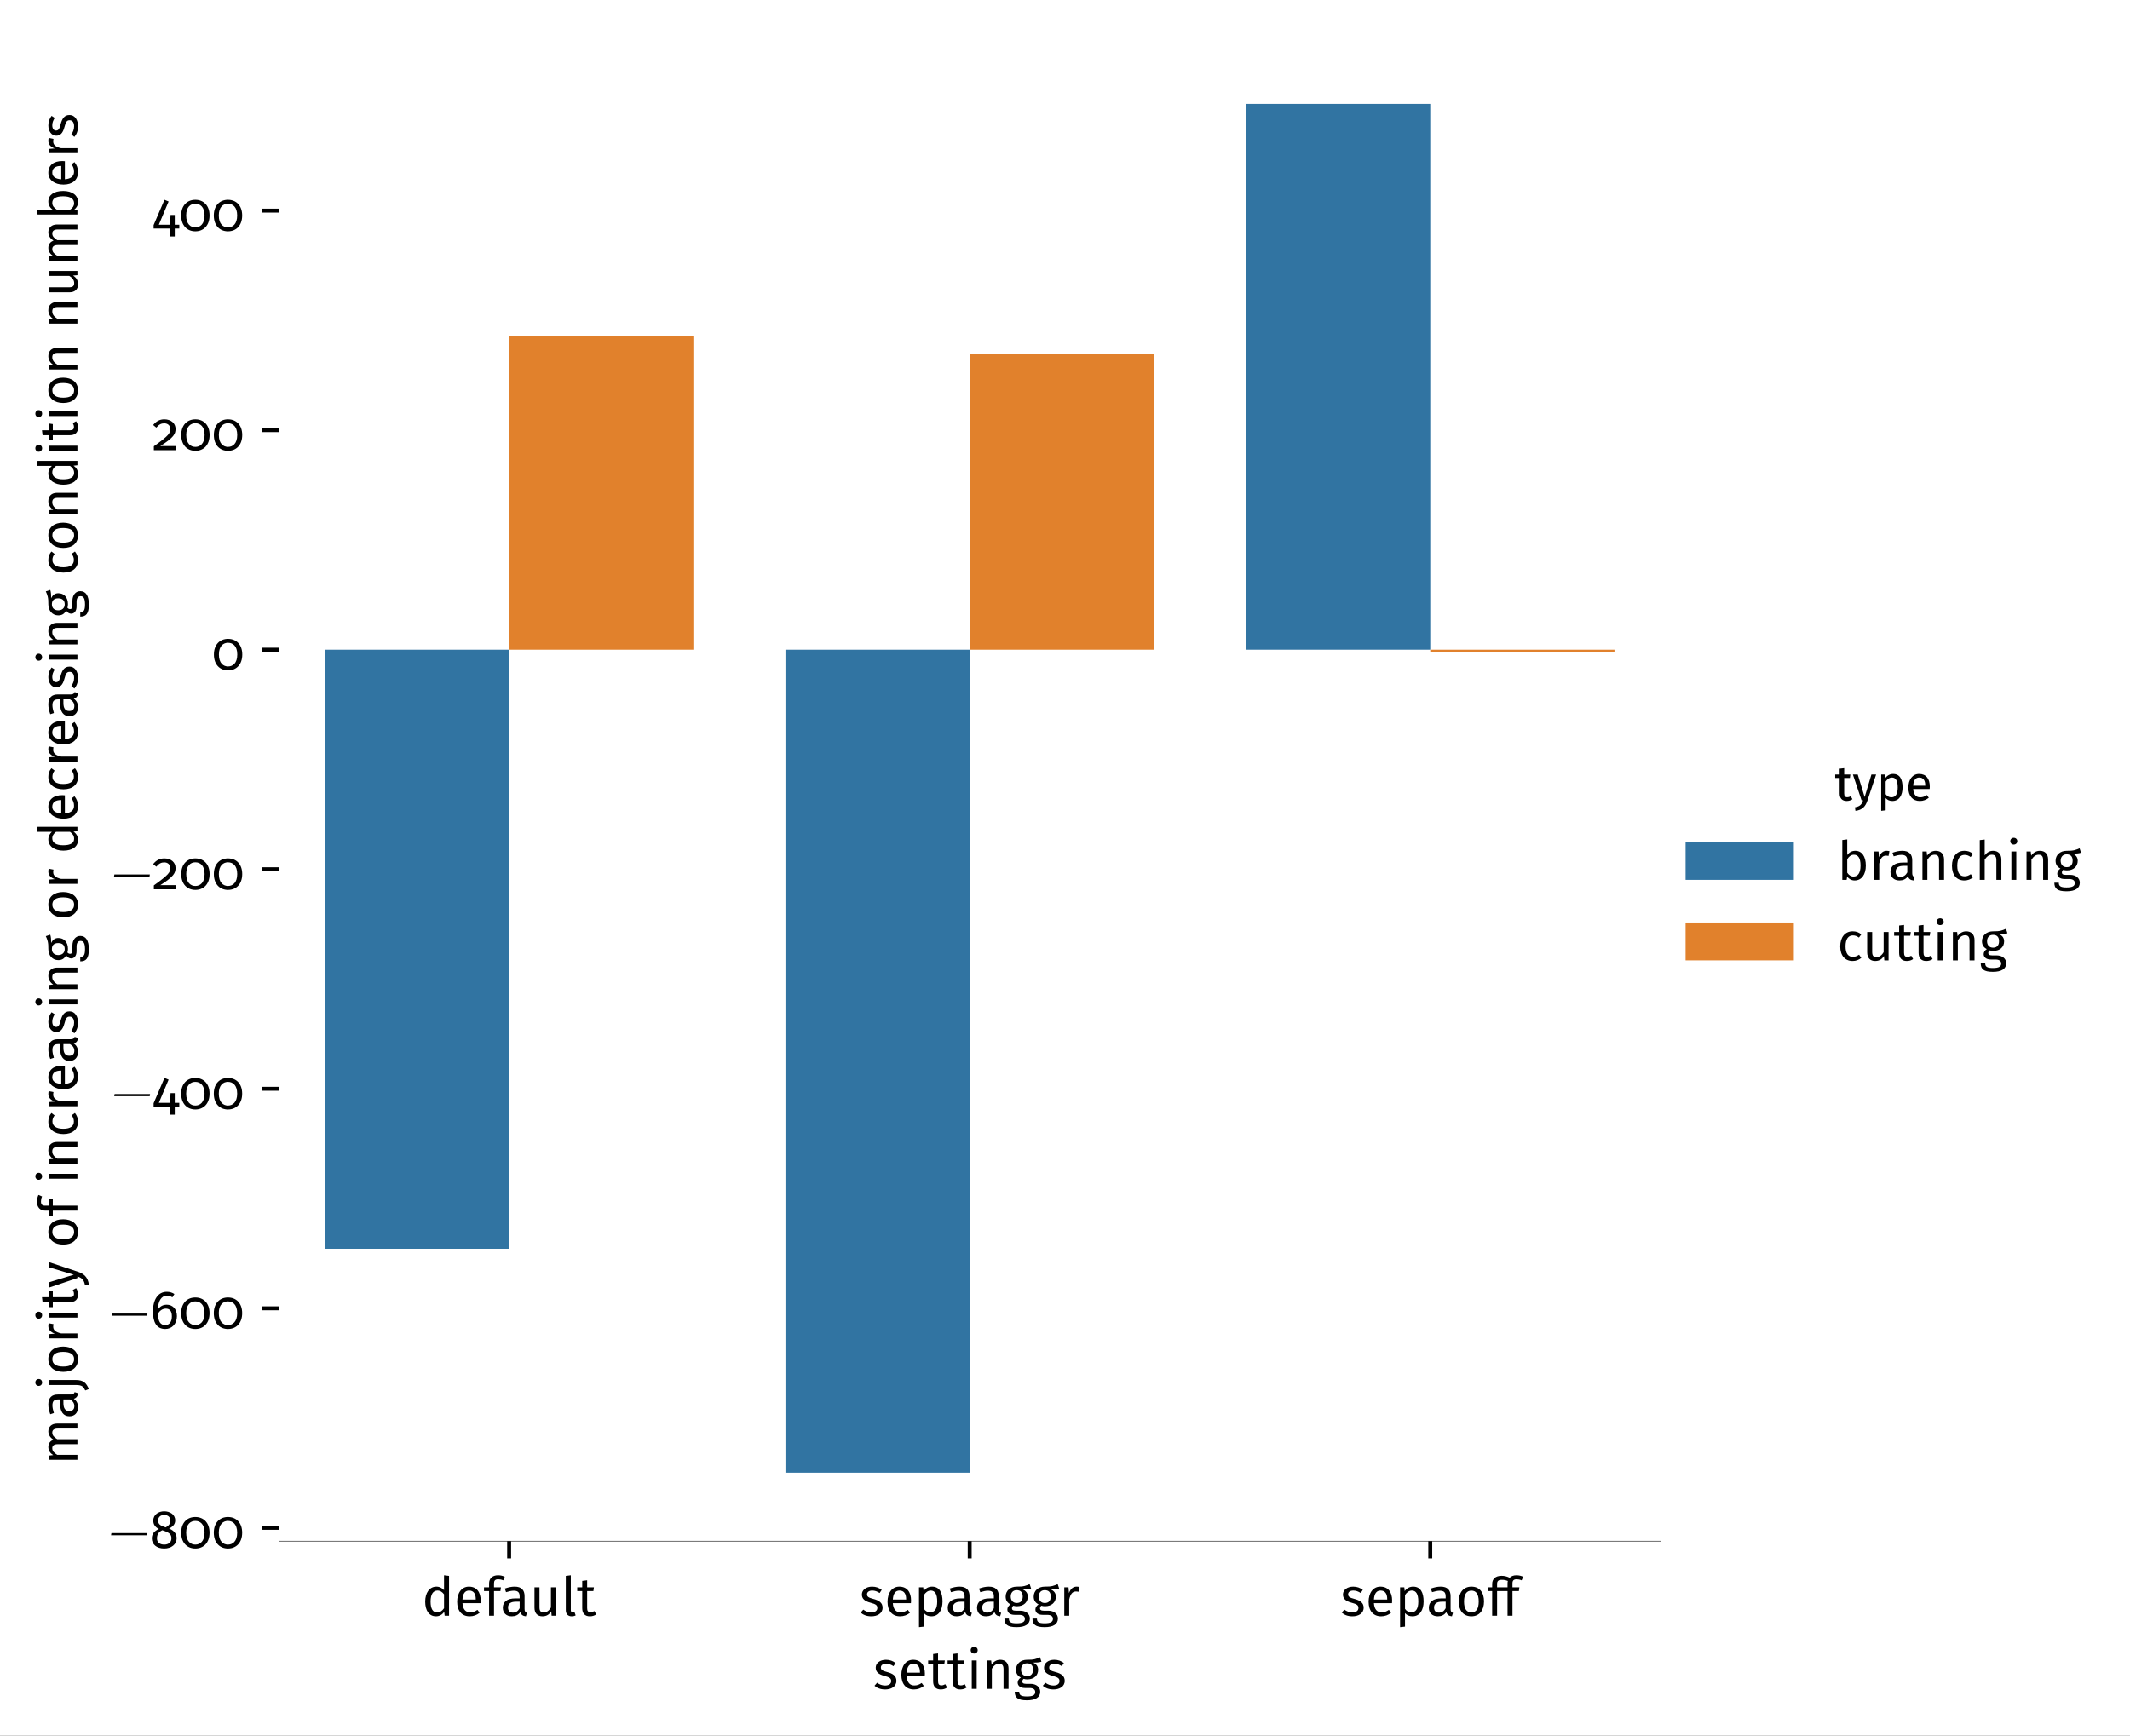 <?xml version="1.0" encoding="UTF-8"?>
<svg xmlns="http://www.w3.org/2000/svg" xmlns:xlink="http://www.w3.org/1999/xlink" width="432.84pt" height="352.8pt" viewBox="0 0 432.84 352.8" version="1.1">
<rect x="0" y="0" width="432.84" height="352.8" fill="#333333" stroke="none"/>
<defs>
<g>
<symbol overflow="visible" id="glyph0-0">
<path style="stroke:none;" d="M 5.953 -11.5 L 1.344 -11.5 L 1.344 3.828 L 5.953 3.828 Z M 5.359 -10.938 L 5.359 3.266 L 1.953 3.266 L 1.953 -10.938 Z M 3.547 -4.938 C 3.125 -4.938 2.531 -4.812 2.531 -4.516 C 2.531 -4.375 2.625 -4.266 2.797 -4.266 C 2.844 -4.266 2.875 -4.266 2.938 -4.297 C 3.125 -4.375 3.281 -4.422 3.5 -4.422 C 4.047 -4.422 4.172 -4.078 4.172 -3.656 C 4.172 -3.078 3.969 -2.859 3.172 -2.812 L 3.172 -1.891 C 3.172 -1.734 3.312 -1.625 3.453 -1.625 C 3.578 -1.625 3.719 -1.734 3.719 -1.891 L 3.719 -2.391 C 4.453 -2.5 4.766 -2.906 4.766 -3.688 C 4.766 -4.344 4.484 -4.938 3.547 -4.938 Z M 3.453 -1.312 C 3.234 -1.312 3.062 -1.156 3.062 -0.938 C 3.062 -0.703 3.234 -0.531 3.453 -0.531 C 3.672 -0.531 3.828 -0.703 3.828 -0.938 C 3.828 -1.156 3.672 -1.312 3.453 -1.312 Z M 3.453 -1.312 "/>
</symbol>
<symbol overflow="visible" id="glyph0-1">
<path style="stroke:none;" d="M 4.5 -8.219 L 4.5 -5.188 C 4.125 -5.594 3.625 -5.906 2.953 -5.906 C 1.531 -5.906 0.672 -4.625 0.672 -2.859 C 0.672 -1.062 1.453 0.125 2.859 0.125 C 3.578 0.125 4.156 -0.219 4.531 -0.797 L 4.625 0 L 5.516 0 L 5.516 -8.094 Z M 3.078 -0.672 C 2.25 -0.672 1.766 -1.359 1.766 -2.875 C 1.766 -4.375 2.297 -5.109 3.172 -5.109 C 3.734 -5.109 4.141 -4.812 4.5 -4.344 L 4.5 -1.516 C 4.125 -0.984 3.719 -0.672 3.078 -0.672 Z M 3.078 -0.672 "/>
</symbol>
<symbol overflow="visible" id="glyph0-2">
<path style="stroke:none;" d="M 5.406 -3.062 C 5.406 -4.812 4.578 -5.906 3.016 -5.906 C 1.531 -5.906 0.625 -4.625 0.625 -2.828 C 0.625 -1 1.562 0.125 3.172 0.125 C 3.969 0.125 4.625 -0.141 5.188 -0.594 L 4.75 -1.188 C 4.25 -0.844 3.828 -0.688 3.25 -0.688 C 2.422 -0.688 1.797 -1.203 1.703 -2.547 L 5.375 -2.547 C 5.391 -2.672 5.406 -2.859 5.406 -3.062 Z M 4.406 -3.281 L 1.703 -3.281 C 1.781 -4.562 2.281 -5.109 3.047 -5.109 C 3.953 -5.109 4.406 -4.484 4.406 -3.359 Z M 4.406 -3.281 "/>
</symbol>
<symbol overflow="visible" id="glyph0-3">
<path style="stroke:none;" d="M 3 -7.406 C 3.297 -7.406 3.641 -7.344 4.016 -7.188 L 4.328 -7.922 C 3.859 -8.109 3.5 -8.219 2.953 -8.219 C 1.781 -8.219 1.141 -7.531 1.141 -6.562 L 1.141 -5.766 L 0.109 -5.766 L 0.109 -5 L 1.141 -5 L 1.141 0 L 2.141 0 L 2.141 -5 L 3.438 -5 L 3.547 -5.766 L 2.141 -5.766 L 2.141 -6.578 C 2.141 -7.125 2.359 -7.406 3 -7.406 Z M 3 -7.406 "/>
</symbol>
<symbol overflow="visible" id="glyph0-4">
<path style="stroke:none;" d="M 4.922 -1.344 L 4.922 -3.984 C 4.922 -5.188 4.297 -5.906 2.906 -5.906 C 2.25 -5.906 1.625 -5.766 0.906 -5.516 L 1.156 -4.781 C 1.75 -4.969 2.297 -5.078 2.719 -5.078 C 3.516 -5.078 3.922 -4.781 3.922 -3.938 L 3.922 -3.516 L 3.031 -3.516 C 1.422 -3.516 0.5 -2.844 0.5 -1.609 C 0.5 -0.578 1.188 0.125 2.328 0.125 C 3.031 0.125 3.641 -0.125 4.047 -0.734 C 4.234 -0.172 4.594 0.062 5.188 0.125 L 5.406 -0.562 C 5.109 -0.672 4.922 -0.844 4.922 -1.344 Z M 2.562 -0.625 C 1.906 -0.625 1.562 -0.984 1.562 -1.672 C 1.562 -2.453 2.109 -2.844 3.172 -2.844 L 3.922 -2.844 L 3.922 -1.516 C 3.594 -0.922 3.156 -0.625 2.562 -0.625 Z M 2.562 -0.625 "/>
</symbol>
<symbol overflow="visible" id="glyph0-5">
<path style="stroke:none;" d="M 5.328 -5.766 L 4.328 -5.766 L 4.328 -1.656 C 3.969 -1.078 3.5 -0.656 2.875 -0.656 C 2.25 -0.656 2 -0.953 2 -1.734 L 2 -5.766 L 0.984 -5.766 L 0.984 -1.625 C 0.984 -0.5 1.594 0.125 2.594 0.125 C 3.422 0.125 3.953 -0.203 4.391 -0.891 L 4.469 0 L 5.328 0 Z M 5.328 -5.766 "/>
</symbol>
<symbol overflow="visible" id="glyph0-6">
<path style="stroke:none;" d="M 2.188 0.125 C 2.484 0.125 2.766 0.062 2.984 -0.062 L 2.734 -0.766 C 2.625 -0.719 2.5 -0.703 2.359 -0.703 C 2.094 -0.703 2 -0.859 2 -1.156 L 2 -8.219 L 0.984 -8.094 L 0.984 -1.141 C 0.984 -0.312 1.453 0.125 2.188 0.125 Z M 2.188 0.125 "/>
</symbol>
<symbol overflow="visible" id="glyph0-7">
<path style="stroke:none;" d="M 3.578 -0.938 C 3.281 -0.781 3.062 -0.703 2.797 -0.703 C 2.297 -0.703 2.109 -0.969 2.109 -1.562 L 2.109 -5 L 3.375 -5 L 3.484 -5.766 L 2.109 -5.766 L 2.109 -7.203 L 1.109 -7.078 L 1.109 -5.766 L 0.094 -5.766 L 0.094 -5 L 1.109 -5 L 1.109 -1.516 C 1.109 -0.438 1.688 0.125 2.656 0.125 C 3.156 0.125 3.578 0 3.953 -0.266 Z M 3.578 -0.938 "/>
</symbol>
<symbol overflow="visible" id="glyph0-8">
<path style="stroke:none;" d="M 2.609 -5.906 C 1.406 -5.906 0.531 -5.234 0.531 -4.312 C 0.531 -3.5 1.016 -2.969 2.266 -2.641 C 3.391 -2.344 3.672 -2.125 3.672 -1.562 C 3.672 -1 3.188 -0.672 2.438 -0.672 C 1.812 -0.672 1.266 -0.891 0.812 -1.234 L 0.281 -0.625 C 0.781 -0.188 1.484 0.125 2.453 0.125 C 3.625 0.125 4.734 -0.422 4.734 -1.625 C 4.734 -2.625 4.031 -3.109 2.812 -3.422 C 1.891 -3.656 1.578 -3.875 1.578 -4.344 C 1.578 -4.812 1.984 -5.109 2.641 -5.109 C 3.172 -5.109 3.625 -4.938 4.141 -4.609 L 4.562 -5.25 C 4.016 -5.656 3.422 -5.906 2.609 -5.906 Z M 2.609 -5.906 "/>
</symbol>
<symbol overflow="visible" id="glyph0-9">
<path style="stroke:none;" d="M 3.688 -5.906 C 3.031 -5.906 2.406 -5.594 1.984 -5 L 1.906 -5.766 L 1.047 -5.766 L 1.047 2.328 L 2.047 2.219 L 2.047 -0.531 C 2.422 -0.078 2.938 0.125 3.562 0.125 C 5.047 0.125 5.828 -1.141 5.828 -2.891 C 5.828 -4.703 5.219 -5.906 3.688 -5.906 Z M 3.312 -0.688 C 2.797 -0.688 2.344 -0.938 2.047 -1.391 L 2.047 -4.203 C 2.359 -4.672 2.828 -5.109 3.438 -5.109 C 4.297 -5.109 4.75 -4.391 4.75 -2.891 C 4.75 -1.375 4.234 -0.688 3.312 -0.688 Z M 3.312 -0.688 "/>
</symbol>
<symbol overflow="visible" id="glyph0-10">
<path style="stroke:none;" d="M 5.406 -6.422 C 4.719 -6.109 4.188 -5.875 2.766 -5.906 C 1.484 -5.906 0.531 -5.078 0.531 -3.891 C 0.531 -3.141 0.844 -2.641 1.516 -2.297 C 1.094 -2.016 0.875 -1.641 0.875 -1.266 C 0.875 -0.688 1.344 -0.172 2.359 -0.172 L 3.281 -0.172 C 4 -0.172 4.438 0.094 4.438 0.641 C 4.438 1.234 4 1.547 2.75 1.547 C 1.484 1.547 1.188 1.234 1.188 0.578 L 0.281 0.578 C 0.281 1.75 0.859 2.328 2.75 2.328 C 4.531 2.328 5.453 1.703 5.453 0.578 C 5.453 -0.344 4.672 -1.016 3.484 -1.016 L 2.562 -1.016 C 1.969 -1.016 1.812 -1.234 1.812 -1.484 C 1.812 -1.703 1.922 -1.906 2.094 -2.031 C 2.328 -1.953 2.562 -1.922 2.828 -1.922 C 4.203 -1.922 5.031 -2.734 5.031 -3.875 C 5.031 -4.547 4.688 -5.031 4.016 -5.328 C 4.672 -5.328 5.219 -5.359 5.703 -5.516 Z M 2.766 -5.188 C 3.578 -5.188 4 -4.75 4 -3.906 C 4 -3.062 3.578 -2.578 2.781 -2.578 C 2 -2.578 1.562 -3.125 1.562 -3.891 C 1.562 -4.641 1.984 -5.188 2.766 -5.188 Z M 2.766 -5.188 "/>
</symbol>
<symbol overflow="visible" id="glyph0-11">
<path style="stroke:none;" d="M 3.547 -5.906 C 2.844 -5.906 2.312 -5.469 2 -4.594 L 1.906 -5.766 L 1.047 -5.766 L 1.047 0 L 2.047 0 L 2.047 -3.297 C 2.297 -4.406 2.703 -4.922 3.422 -4.922 C 3.641 -4.922 3.75 -4.891 3.938 -4.859 L 4.125 -5.844 C 3.938 -5.875 3.734 -5.906 3.547 -5.906 Z M 3.547 -5.906 "/>
</symbol>
<symbol overflow="visible" id="glyph0-12">
<path style="stroke:none;" d="M 3.203 -5.906 C 1.562 -5.906 0.625 -4.672 0.625 -2.875 C 0.625 -1.047 1.562 0.125 3.203 0.125 C 4.828 0.125 5.766 -1.109 5.766 -2.891 C 5.766 -4.719 4.859 -5.906 3.203 -5.906 Z M 3.203 -5.094 C 4.156 -5.094 4.688 -4.391 4.688 -2.891 C 4.688 -1.375 4.156 -0.672 3.203 -0.672 C 2.234 -0.672 1.703 -1.375 1.703 -2.875 C 1.703 -4.391 2.25 -5.094 3.203 -5.094 Z M 3.203 -5.094 "/>
</symbol>
<symbol overflow="visible" id="glyph0-13">
<path style="stroke:none;" d="M 6.016 -7.406 C 6.312 -7.406 6.656 -7.344 7.016 -7.188 L 7.344 -7.922 C 6.875 -8.109 6.5 -8.219 5.953 -8.219 C 5.359 -8.219 4.891 -8.031 4.594 -7.719 C 3.969 -8 3.531 -8.109 2.938 -8.109 C 1.656 -8.109 1.031 -7.422 1.031 -6.453 L 1.031 -5.766 L 0.109 -5.766 L 0.109 -5 L 1.031 -5 L 1.031 0 L 2.031 0 L 2.031 -5 L 4.156 -5 L 4.156 0 L 5.156 0 L 5.156 -5 L 6.453 -5 L 6.562 -5.766 L 5.156 -5.766 L 5.156 -6.578 C 5.156 -7.125 5.375 -7.406 6.016 -7.406 Z M 4.156 -5.766 L 2.031 -5.766 L 2.031 -6.469 C 2.031 -7.016 2.266 -7.297 3 -7.297 C 3.438 -7.297 3.781 -7.234 4.219 -7.062 C 4.172 -6.906 4.156 -6.734 4.156 -6.562 Z M 4.156 -5.766 "/>
</symbol>
<symbol overflow="visible" id="glyph0-14">
<path style="stroke:none;" d="M 1.531 -8.547 C 1.125 -8.547 0.828 -8.25 0.828 -7.859 C 0.828 -7.469 1.125 -7.172 1.531 -7.172 C 1.953 -7.172 2.25 -7.469 2.25 -7.859 C 2.25 -8.25 1.953 -8.547 1.531 -8.547 Z M 2.047 -5.766 L 1.047 -5.766 L 1.047 0 L 2.047 0 Z M 2.047 -5.766 "/>
</symbol>
<symbol overflow="visible" id="glyph0-15">
<path style="stroke:none;" d="M 3.75 -5.906 C 3 -5.906 2.391 -5.516 2 -4.922 L 1.906 -5.766 L 1.047 -5.766 L 1.047 0 L 2.047 0 L 2.047 -4.094 C 2.438 -4.703 2.875 -5.109 3.516 -5.109 C 4.078 -5.109 4.422 -4.859 4.422 -4 L 4.422 0 L 5.438 0 L 5.438 -4.141 C 5.438 -5.234 4.812 -5.906 3.75 -5.906 Z M 3.75 -5.906 "/>
</symbol>
<symbol overflow="visible" id="glyph0-16">
<path style="stroke:none;" d="M 4 -3.938 C 4.828 -4.344 5.25 -4.844 5.25 -5.594 C 5.25 -6.828 4.125 -7.438 3.016 -7.438 C 1.906 -7.438 0.797 -6.797 0.797 -5.547 C 0.797 -4.797 1.156 -4.234 1.938 -3.844 C 1.047 -3.453 0.5 -2.875 0.5 -1.938 C 0.5 -0.734 1.484 0.125 3 0.125 C 4.484 0.125 5.547 -0.734 5.547 -1.953 C 5.547 -2.875 5 -3.531 4 -3.938 Z M 3.016 -6.688 C 3.828 -6.688 4.266 -6.234 4.266 -5.547 C 4.266 -4.922 3.984 -4.547 3.328 -4.172 L 3.141 -4.234 C 2.297 -4.516 1.781 -4.781 1.781 -5.547 C 1.781 -6.281 2.266 -6.688 3.016 -6.688 Z M 3.016 -0.672 C 2.109 -0.672 1.547 -1.141 1.547 -1.938 C 1.547 -2.734 1.891 -3.234 2.625 -3.594 L 2.891 -3.5 C 4.078 -3.094 4.484 -2.734 4.484 -1.953 C 4.484 -1.188 3.938 -0.672 3.016 -0.672 Z M 3.016 -0.672 "/>
</symbol>
<symbol overflow="visible" id="glyph0-17">
<path style="stroke:none;" d="M 3.312 -6.281 C 1.656 -6.281 0.438 -5.125 0.438 -3.094 C 0.438 -1.047 1.656 0.125 3.312 0.125 C 4.984 0.125 6.203 -1.047 6.203 -3.094 C 6.203 -5.125 4.984 -6.281 3.312 -6.281 Z M 3.312 -5.484 C 4.266 -5.484 5.188 -4.859 5.188 -3.094 C 5.188 -1.328 4.266 -0.672 3.312 -0.672 C 2.375 -0.672 1.453 -1.328 1.453 -3.094 C 1.453 -4.859 2.375 -5.484 3.312 -5.484 Z M 3.312 -5.484 "/>
</symbol>
<symbol overflow="visible" id="glyph0-18">
<path style="stroke:none;" d="M 3.422 -4.812 C 2.688 -4.812 2.094 -4.531 1.609 -3.828 C 1.656 -5.516 2.297 -6.641 3.422 -6.641 C 3.844 -6.641 4.203 -6.531 4.562 -6.312 L 4.969 -6.984 C 4.531 -7.266 4.047 -7.438 3.422 -7.438 C 1.641 -7.438 0.609 -5.844 0.609 -3.438 C 0.609 -1.344 1.281 0.125 3.109 0.125 C 4.422 0.125 5.484 -0.891 5.484 -2.484 C 5.484 -4.047 4.5 -4.812 3.422 -4.812 Z M 3.109 -0.672 C 2.094 -0.672 1.672 -1.406 1.625 -3 C 2 -3.609 2.547 -4.016 3.234 -4.016 C 3.938 -4.016 4.453 -3.609 4.453 -2.453 C 4.453 -1.375 3.984 -0.672 3.109 -0.672 Z M 3.109 -0.672 "/>
</symbol>
<symbol overflow="visible" id="glyph0-19">
<path style="stroke:none;" d="M 5.438 -1.219 L 4.516 -1.219 L 4.516 -3.203 L 3.656 -3.203 L 3.578 -1.219 L 1.281 -1.219 L 3.266 -5.938 L 2.422 -6.281 L 0.219 -1.141 L 0.219 -0.438 L 3.562 -0.438 L 3.562 1.172 L 4.516 1.172 L 4.516 -0.438 L 5.438 -0.438 Z M 5.438 -1.219 "/>
</symbol>
<symbol overflow="visible" id="glyph0-20">
<path style="stroke:none;" d="M 2.438 -6.281 C 1.484 -6.281 0.766 -5.875 0.172 -5.125 L 0.812 -4.594 C 1.344 -5.234 1.812 -5.469 2.422 -5.469 C 3.141 -5.469 3.656 -5.016 3.656 -4.312 C 3.656 -3.438 3.312 -2.953 0.312 -0.797 L 0.312 0 L 4.703 0 L 4.828 -0.844 L 1.625 -0.844 C 4.453 -2.641 4.719 -3.359 4.719 -4.344 C 4.719 -5.453 3.828 -6.281 2.438 -6.281 Z M 2.438 -6.281 "/>
</symbol>
<symbol overflow="visible" id="glyph0-21">
<path style="stroke:none;" d="M 3.688 -5.906 C 2.984 -5.906 2.438 -5.594 2.047 -5.047 L 2.047 -8.219 L 1.047 -8.094 L 1.047 0 L 1.922 0 L 2.031 -0.641 C 2.422 -0.156 2.922 0.125 3.562 0.125 C 4.969 0.125 5.828 -1.078 5.828 -2.891 C 5.828 -4.812 4.984 -5.906 3.688 -5.906 Z M 3.312 -0.672 C 2.797 -0.672 2.344 -0.984 2.047 -1.453 L 2.047 -4.203 C 2.344 -4.672 2.766 -5.109 3.391 -5.109 C 4.203 -5.109 4.75 -4.531 4.75 -2.891 C 4.75 -1.312 4.156 -0.672 3.312 -0.672 Z M 3.312 -0.672 "/>
</symbol>
<symbol overflow="visible" id="glyph0-22">
<path style="stroke:none;" d="M 3.141 -5.906 C 1.578 -5.906 0.625 -4.672 0.625 -2.844 C 0.625 -0.969 1.594 0.125 3.141 0.125 C 3.812 0.125 4.391 -0.094 4.906 -0.5 L 4.453 -1.156 C 4.016 -0.875 3.672 -0.719 3.188 -0.719 C 2.281 -0.719 1.703 -1.344 1.703 -2.859 C 1.703 -4.359 2.281 -5.078 3.188 -5.078 C 3.672 -5.078 4.031 -4.922 4.422 -4.641 L 4.906 -5.281 C 4.375 -5.734 3.828 -5.906 3.141 -5.906 Z M 3.141 -5.906 "/>
</symbol>
<symbol overflow="visible" id="glyph0-23">
<path style="stroke:none;" d="M 3.75 -5.906 C 3.031 -5.906 2.469 -5.547 2.047 -4.969 L 2.047 -8.188 L 1.047 -8.078 L 1.047 0 L 2.047 0 L 2.047 -4.109 C 2.438 -4.703 2.875 -5.109 3.5 -5.109 C 4.047 -5.109 4.422 -4.859 4.422 -4 L 4.422 0 L 5.438 0 L 5.438 -4.141 C 5.438 -5.219 4.812 -5.906 3.75 -5.906 Z M 3.75 -5.906 "/>
</symbol>
<symbol overflow="visible" id="glyph1-0">
<path style="stroke:none;" d=""/>
</symbol>
<symbol overflow="visible" id="glyph1-1">
<path style="stroke:none;" d="M 7.719 -2.578 L 7.781 -3.016 L 0.578 -3.016 L 0.5 -2.578 Z M 7.719 -2.578 "/>
</symbol>
<symbol overflow="visible" id="glyph2-0">
<path style="stroke:none;" d="M -11.5 -5.953 L -11.5 -1.344 L 3.828 -1.344 L 3.828 -5.953 Z M -10.938 -5.359 L 3.266 -5.359 L 3.266 -1.953 L -10.938 -1.953 Z M -4.938 -3.547 C -4.938 -3.125 -4.812 -2.531 -4.516 -2.531 C -4.375 -2.531 -4.266 -2.625 -4.266 -2.797 C -4.266 -2.844 -4.266 -2.875 -4.297 -2.938 C -4.375 -3.125 -4.422 -3.281 -4.422 -3.5 C -4.422 -4.047 -4.078 -4.172 -3.656 -4.172 C -3.078 -4.172 -2.859 -3.969 -2.812 -3.172 L -1.891 -3.172 C -1.734 -3.172 -1.625 -3.312 -1.625 -3.453 C -1.625 -3.578 -1.734 -3.719 -1.891 -3.719 L -2.391 -3.719 C -2.5 -4.453 -2.906 -4.766 -3.688 -4.766 C -4.344 -4.766 -4.938 -4.484 -4.938 -3.547 Z M -1.312 -3.453 C -1.312 -3.234 -1.156 -3.062 -0.938 -3.062 C -0.703 -3.062 -0.531 -3.234 -0.531 -3.453 C -0.531 -3.672 -0.703 -3.828 -0.938 -3.828 C -1.156 -3.828 -1.312 -3.672 -1.312 -3.453 Z M -1.312 -3.453 "/>
</symbol>
<symbol overflow="visible" id="glyph2-1">
<path style="stroke:none;" d="M -5.906 -6.828 C -5.906 -6.062 -5.484 -5.531 -4.859 -5.109 C -5.516 -4.891 -5.906 -4.375 -5.906 -3.656 C -5.906 -2.906 -5.516 -2.375 -4.922 -2 L -5.766 -1.906 L -5.766 -1.047 L 0 -1.047 L 0 -2.047 L -4.094 -2.047 C -4.703 -2.438 -5.109 -2.781 -5.109 -3.406 C -5.109 -3.844 -4.859 -4.219 -4 -4.219 L 0 -4.219 L 0 -5.219 L -4.094 -5.219 C -4.703 -5.625 -5.109 -5.953 -5.109 -6.578 C -5.109 -7.016 -4.859 -7.391 -4 -7.391 L 0 -7.391 L 0 -8.406 L -4.141 -8.406 C -5.219 -8.406 -5.906 -7.781 -5.906 -6.828 Z M -5.906 -6.828 "/>
</symbol>
<symbol overflow="visible" id="glyph2-2">
<path style="stroke:none;" d="M -1.344 -4.922 L -3.984 -4.922 C -5.188 -4.922 -5.906 -4.297 -5.906 -2.906 C -5.906 -2.25 -5.766 -1.625 -5.516 -0.906 L -4.781 -1.156 C -4.969 -1.75 -5.078 -2.297 -5.078 -2.719 C -5.078 -3.516 -4.781 -3.922 -3.938 -3.922 L -3.516 -3.922 L -3.516 -3.031 C -3.516 -1.422 -2.844 -0.5 -1.609 -0.5 C -0.578 -0.5 0.125 -1.188 0.125 -2.328 C 0.125 -3.031 -0.125 -3.641 -0.734 -4.047 C -0.172 -4.234 0.062 -4.594 0.125 -5.188 L -0.562 -5.406 C -0.672 -5.109 -0.844 -4.922 -1.344 -4.922 Z M -0.625 -2.562 C -0.625 -1.906 -0.984 -1.562 -1.672 -1.562 C -2.453 -1.562 -2.844 -2.109 -2.844 -3.172 L -2.844 -3.922 L -1.516 -3.922 C -0.922 -3.594 -0.625 -3.156 -0.625 -2.562 Z M -0.625 -2.562 "/>
</symbol>
<symbol overflow="visible" id="glyph2-3">
<path style="stroke:none;" d="M -8.547 -1.516 C -8.547 -1.109 -8.25 -0.828 -7.859 -0.828 C -7.469 -0.828 -7.172 -1.109 -7.172 -1.516 C -7.172 -1.953 -7.469 -2.234 -7.859 -2.234 C -8.25 -2.234 -8.547 -1.953 -8.547 -1.516 Z M -5.766 -2.031 L -5.766 -1.016 L -0.281 -1.016 C 0.953 -1.016 1.234 -0.656 1.594 0.094 L 2.328 -0.203 C 1.781 -1.422 1.281 -2.031 -0.344 -2.031 Z M -5.766 -2.031 "/>
</symbol>
<symbol overflow="visible" id="glyph2-4">
<path style="stroke:none;" d="M -5.906 -3.203 C -5.906 -1.562 -4.672 -0.625 -2.875 -0.625 C -1.047 -0.625 0.125 -1.562 0.125 -3.203 C 0.125 -4.828 -1.109 -5.766 -2.891 -5.766 C -4.719 -5.766 -5.906 -4.859 -5.906 -3.203 Z M -5.094 -3.203 C -5.094 -4.156 -4.391 -4.688 -2.891 -4.688 C -1.375 -4.688 -0.672 -4.156 -0.672 -3.203 C -0.672 -2.234 -1.375 -1.703 -2.875 -1.703 C -4.391 -1.703 -5.094 -2.25 -5.094 -3.203 Z M -5.094 -3.203 "/>
</symbol>
<symbol overflow="visible" id="glyph2-5">
<path style="stroke:none;" d="M -5.906 -3.547 C -5.906 -2.844 -5.469 -2.312 -4.594 -2 L -5.766 -1.906 L -5.766 -1.047 L 0 -1.047 L 0 -2.047 L -3.297 -2.047 C -4.406 -2.297 -4.922 -2.703 -4.922 -3.422 C -4.922 -3.641 -4.891 -3.75 -4.859 -3.938 L -5.844 -4.125 C -5.875 -3.938 -5.906 -3.734 -5.906 -3.547 Z M -5.906 -3.547 "/>
</symbol>
<symbol overflow="visible" id="glyph2-6">
<path style="stroke:none;" d="M -8.547 -1.531 C -8.547 -1.125 -8.25 -0.828 -7.859 -0.828 C -7.469 -0.828 -7.172 -1.125 -7.172 -1.531 C -7.172 -1.953 -7.469 -2.25 -7.859 -2.25 C -8.25 -2.25 -8.547 -1.953 -8.547 -1.531 Z M -5.766 -2.047 L -5.766 -1.047 L 0 -1.047 L 0 -2.047 Z M -5.766 -2.047 "/>
</symbol>
<symbol overflow="visible" id="glyph2-7">
<path style="stroke:none;" d="M -0.938 -3.578 C -0.781 -3.281 -0.703 -3.062 -0.703 -2.797 C -0.703 -2.297 -0.969 -2.109 -1.562 -2.109 L -5 -2.109 L -5 -3.375 L -5.766 -3.484 L -5.766 -2.109 L -7.203 -2.109 L -7.078 -1.109 L -5.766 -1.109 L -5.766 -0.094 L -5 -0.094 L -5 -1.109 L -1.516 -1.109 C -0.438 -1.109 0.125 -1.688 0.125 -2.656 C 0.125 -3.156 0 -3.578 -0.266 -3.953 Z M -0.938 -3.578 "/>
</symbol>
<symbol overflow="visible" id="glyph2-8">
<path style="stroke:none;" d="M -5.766 -5.281 L -5.766 -4.234 L -0.734 -2.734 L -5.766 -1.188 L -5.766 -0.109 L 0 -2.047 L 0 -2.391 C 0.891 -2.062 1.344 -1.734 1.547 -0.562 L 2.328 -0.672 C 2.156 -2.266 1.266 -2.953 0.031 -3.359 Z M -5.766 -5.281 "/>
</symbol>
<symbol overflow="visible" id="glyph2-9">
<path style="stroke:none;" d="M -7.406 -3 C -7.406 -3.297 -7.344 -3.641 -7.188 -4.016 L -7.922 -4.328 C -8.109 -3.859 -8.219 -3.5 -8.219 -2.953 C -8.219 -1.781 -7.531 -1.141 -6.562 -1.141 L -5.766 -1.141 L -5.766 -0.109 L -5 -0.109 L -5 -1.141 L 0 -1.141 L 0 -2.141 L -5 -2.141 L -5 -3.438 L -5.766 -3.547 L -5.766 -2.141 L -6.578 -2.141 C -7.125 -2.141 -7.406 -2.359 -7.406 -3 Z M -7.406 -3 "/>
</symbol>
<symbol overflow="visible" id="glyph2-10">
<path style="stroke:none;" d="M -5.906 -3.75 C -5.906 -3 -5.516 -2.391 -4.922 -2 L -5.766 -1.906 L -5.766 -1.047 L 0 -1.047 L 0 -2.047 L -4.094 -2.047 C -4.703 -2.438 -5.109 -2.875 -5.109 -3.516 C -5.109 -4.078 -4.859 -4.422 -4 -4.422 L 0 -4.422 L 0 -5.438 L -4.141 -5.438 C -5.234 -5.438 -5.906 -4.812 -5.906 -3.75 Z M -5.906 -3.75 "/>
</symbol>
<symbol overflow="visible" id="glyph2-11">
<path style="stroke:none;" d="M -5.906 -3.141 C -5.906 -1.578 -4.672 -0.625 -2.844 -0.625 C -0.969 -0.625 0.125 -1.594 0.125 -3.141 C 0.125 -3.812 -0.094 -4.391 -0.5 -4.906 L -1.156 -4.453 C -0.875 -4.016 -0.719 -3.672 -0.719 -3.188 C -0.719 -2.281 -1.344 -1.703 -2.859 -1.703 C -4.359 -1.703 -5.078 -2.281 -5.078 -3.188 C -5.078 -3.672 -4.922 -4.031 -4.641 -4.422 L -5.281 -4.906 C -5.734 -4.375 -5.906 -3.828 -5.906 -3.141 Z M -5.906 -3.141 "/>
</symbol>
<symbol overflow="visible" id="glyph2-12">
<path style="stroke:none;" d="M -3.062 -5.406 C -4.812 -5.406 -5.906 -4.578 -5.906 -3.016 C -5.906 -1.531 -4.625 -0.625 -2.828 -0.625 C -1 -0.625 0.125 -1.562 0.125 -3.172 C 0.125 -3.969 -0.141 -4.625 -0.594 -5.188 L -1.188 -4.75 C -0.844 -4.25 -0.688 -3.828 -0.688 -3.25 C -0.688 -2.422 -1.203 -1.797 -2.547 -1.703 L -2.547 -5.375 C -2.672 -5.391 -2.859 -5.406 -3.062 -5.406 Z M -3.281 -4.406 L -3.281 -1.703 C -4.562 -1.781 -5.109 -2.281 -5.109 -3.047 C -5.109 -3.953 -4.484 -4.406 -3.359 -4.406 Z M -3.281 -4.406 "/>
</symbol>
<symbol overflow="visible" id="glyph2-13">
<path style="stroke:none;" d="M -5.906 -2.609 C -5.906 -1.406 -5.234 -0.531 -4.312 -0.531 C -3.5 -0.531 -2.969 -1.016 -2.641 -2.266 C -2.344 -3.391 -2.125 -3.672 -1.562 -3.672 C -1 -3.672 -0.672 -3.188 -0.672 -2.438 C -0.672 -1.812 -0.891 -1.266 -1.234 -0.812 L -0.625 -0.281 C -0.188 -0.781 0.125 -1.484 0.125 -2.453 C 0.125 -3.625 -0.422 -4.734 -1.625 -4.734 C -2.625 -4.734 -3.109 -4.031 -3.422 -2.812 C -3.656 -1.891 -3.875 -1.578 -4.344 -1.578 C -4.812 -1.578 -5.109 -1.984 -5.109 -2.641 C -5.109 -3.172 -4.938 -3.625 -4.609 -4.141 L -5.25 -4.562 C -5.656 -4.016 -5.906 -3.422 -5.906 -2.609 Z M -5.906 -2.609 "/>
</symbol>
<symbol overflow="visible" id="glyph2-14">
<path style="stroke:none;" d="M -6.422 -5.406 C -6.109 -4.719 -5.875 -4.188 -5.906 -2.766 C -5.906 -1.484 -5.078 -0.531 -3.891 -0.531 C -3.141 -0.531 -2.641 -0.844 -2.297 -1.516 C -2.016 -1.094 -1.641 -0.875 -1.266 -0.875 C -0.688 -0.875 -0.172 -1.344 -0.172 -2.359 L -0.172 -3.281 C -0.172 -4 0.094 -4.438 0.641 -4.438 C 1.234 -4.438 1.547 -4 1.547 -2.75 C 1.547 -1.484 1.234 -1.188 0.578 -1.188 L 0.578 -0.281 C 1.75 -0.281 2.328 -0.859 2.328 -2.75 C 2.328 -4.531 1.703 -5.453 0.578 -5.453 C -0.344 -5.453 -1.016 -4.672 -1.016 -3.484 L -1.016 -2.562 C -1.016 -1.969 -1.234 -1.812 -1.484 -1.812 C -1.703 -1.812 -1.906 -1.922 -2.031 -2.094 C -1.953 -2.328 -1.922 -2.562 -1.922 -2.828 C -1.922 -4.203 -2.734 -5.031 -3.875 -5.031 C -4.547 -5.031 -5.031 -4.688 -5.328 -4.016 C -5.328 -4.672 -5.359 -5.219 -5.516 -5.703 Z M -5.188 -2.766 C -5.188 -3.578 -4.75 -4 -3.906 -4 C -3.062 -4 -2.578 -3.578 -2.578 -2.781 C -2.578 -2 -3.125 -1.562 -3.891 -1.562 C -4.641 -1.562 -5.188 -1.984 -5.188 -2.766 Z M -5.188 -2.766 "/>
</symbol>
<symbol overflow="visible" id="glyph2-15">
<path style="stroke:none;" d="M -8.219 -4.5 L -5.188 -4.5 C -5.594 -4.125 -5.906 -3.625 -5.906 -2.953 C -5.906 -1.531 -4.625 -0.672 -2.859 -0.672 C -1.062 -0.672 0.125 -1.453 0.125 -2.859 C 0.125 -3.578 -0.219 -4.156 -0.797 -4.531 L 0 -4.625 L 0 -5.516 L -8.094 -5.516 Z M -0.672 -3.078 C -0.672 -2.25 -1.359 -1.766 -2.875 -1.766 C -4.375 -1.766 -5.109 -2.297 -5.109 -3.172 C -5.109 -3.734 -4.812 -4.141 -4.344 -4.5 L -1.516 -4.5 C -0.984 -4.125 -0.672 -3.719 -0.672 -3.078 Z M -0.672 -3.078 "/>
</symbol>
<symbol overflow="visible" id="glyph2-16">
<path style="stroke:none;" d="M -5.766 -5.328 L -5.766 -4.328 L -1.656 -4.328 C -1.078 -3.969 -0.656 -3.5 -0.656 -2.875 C -0.656 -2.25 -0.953 -2 -1.734 -2 L -5.766 -2 L -5.766 -0.984 L -1.625 -0.984 C -0.5 -0.984 0.125 -1.594 0.125 -2.594 C 0.125 -3.422 -0.203 -3.953 -0.891 -4.391 L 0 -4.469 L 0 -5.328 Z M -5.766 -5.328 "/>
</symbol>
<symbol overflow="visible" id="glyph2-17">
<path style="stroke:none;" d="M -5.906 -3.688 C -5.906 -2.984 -5.594 -2.438 -5.047 -2.047 L -8.219 -2.047 L -8.094 -1.047 L 0 -1.047 L 0 -1.922 L -0.641 -2.031 C -0.156 -2.422 0.125 -2.922 0.125 -3.562 C 0.125 -4.969 -1.078 -5.828 -2.891 -5.828 C -4.812 -5.828 -5.906 -4.984 -5.906 -3.688 Z M -0.672 -3.312 C -0.672 -2.797 -0.984 -2.344 -1.453 -2.047 L -4.203 -2.047 C -4.672 -2.344 -5.109 -2.766 -5.109 -3.391 C -5.109 -4.203 -4.531 -4.75 -2.891 -4.75 C -1.312 -4.75 -0.672 -4.156 -0.672 -3.312 Z M -0.672 -3.312 "/>
</symbol>
<symbol overflow="visible" id="glyph3-0">
<path style="stroke:none;" d="M 5.406 -10.469 L 1.219 -10.469 L 1.219 3.484 L 5.406 3.484 Z M 4.875 -9.953 L 4.875 2.969 L 1.781 2.969 L 1.781 -9.953 Z M 3.234 -4.5 C 2.844 -4.5 2.297 -4.375 2.297 -4.109 C 2.297 -3.984 2.391 -3.875 2.547 -3.875 C 2.578 -3.875 2.625 -3.891 2.672 -3.906 C 2.844 -3.984 2.984 -4.016 3.188 -4.016 C 3.688 -4.016 3.797 -3.719 3.797 -3.328 C 3.797 -2.797 3.609 -2.609 2.891 -2.562 L 2.891 -1.719 C 2.891 -1.578 3.016 -1.484 3.141 -1.484 C 3.266 -1.484 3.391 -1.578 3.391 -1.719 L 3.391 -2.172 C 4.062 -2.266 4.344 -2.656 4.344 -3.344 C 4.344 -3.953 4.094 -4.5 3.234 -4.5 Z M 3.141 -1.203 C 2.938 -1.203 2.797 -1.047 2.797 -0.844 C 2.797 -0.641 2.938 -0.484 3.141 -0.484 C 3.344 -0.484 3.484 -0.641 3.484 -0.844 C 3.484 -1.047 3.344 -1.203 3.141 -1.203 Z M 3.141 -1.203 "/>
</symbol>
<symbol overflow="visible" id="glyph3-1">
<path style="stroke:none;" d="M 3.25 -0.844 C 2.984 -0.703 2.781 -0.641 2.547 -0.641 C 2.094 -0.641 1.922 -0.891 1.922 -1.422 L 1.922 -4.547 L 3.078 -4.547 L 3.172 -5.25 L 1.922 -5.25 L 1.922 -6.547 L 1 -6.438 L 1 -5.25 L 0.094 -5.25 L 0.094 -4.547 L 1 -4.547 L 1 -1.375 C 1 -0.406 1.531 0.125 2.422 0.125 C 2.875 0.125 3.25 0 3.594 -0.234 Z M 3.25 -0.844 "/>
</symbol>
<symbol overflow="visible" id="glyph3-2">
<path style="stroke:none;" d="M 4.812 -5.25 L 3.859 -5.25 L 2.484 -0.672 L 1.078 -5.25 L 0.094 -5.25 L 1.859 0 L 2.172 0 C 1.875 0.812 1.578 1.219 0.516 1.406 L 0.609 2.125 C 2.062 1.969 2.688 1.141 3.047 0.031 Z M 4.812 -5.25 "/>
</symbol>
<symbol overflow="visible" id="glyph3-3">
<path style="stroke:none;" d="M 3.359 -5.375 C 2.766 -5.375 2.188 -5.078 1.797 -4.547 L 1.734 -5.25 L 0.953 -5.25 L 0.953 2.125 L 1.859 2.016 L 1.859 -0.484 C 2.203 -0.062 2.672 0.125 3.234 0.125 C 4.594 0.125 5.297 -1.031 5.297 -2.625 C 5.297 -4.281 4.75 -5.375 3.359 -5.375 Z M 3.016 -0.625 C 2.547 -0.625 2.141 -0.859 1.859 -1.266 L 1.859 -3.828 C 2.141 -4.25 2.578 -4.641 3.125 -4.641 C 3.922 -4.641 4.312 -4 4.312 -2.625 C 4.312 -1.25 3.859 -0.625 3.016 -0.625 Z M 3.016 -0.625 "/>
</symbol>
<symbol overflow="visible" id="glyph3-4">
<path style="stroke:none;" d="M 4.922 -2.781 C 4.922 -4.391 4.172 -5.375 2.75 -5.375 C 1.391 -5.375 0.562 -4.203 0.562 -2.578 C 0.562 -0.906 1.422 0.125 2.891 0.125 C 3.625 0.125 4.203 -0.125 4.719 -0.531 L 4.328 -1.094 C 3.875 -0.766 3.484 -0.625 2.953 -0.625 C 2.203 -0.625 1.641 -1.094 1.547 -2.312 L 4.891 -2.312 C 4.906 -2.438 4.922 -2.609 4.922 -2.781 Z M 4 -2.984 L 1.547 -2.984 C 1.609 -4.156 2.078 -4.641 2.766 -4.641 C 3.594 -4.641 4 -4.078 4 -3.047 Z M 4 -2.984 "/>
</symbol>
</g>
<clipPath id="clip1">
  <path d="M 0 0 L 432.84 0 L 432.84 352.801 L 0 352.801 Z M 0 0 "/>
</clipPath>
</defs>
<g id="surface1">
<g clip-path="url(#clip1)" clip-rule="nonzero">
<path style=" stroke:none;fill-rule:nonzero;fill:rgb(100%,100%,100%);fill-opacity:1;" d="M 0 352.801 L 432.84 352.801 L 432.84 0 L 0 0 Z M 0 352.801 "/>
</g>
<path style=" stroke:none;fill-rule:nonzero;fill:rgb(100%,100%,100%);fill-opacity:1;" d="M 56.672 313.242 L 337.438 313.242 L 337.438 7.199 L 56.672 7.199 Z M 56.672 313.242 "/>
<path style=" stroke:none;fill-rule:nonzero;fill:rgb(19.46%,45.343%,63.284%);fill-opacity:1;" d="M 66.031 132.055 L 103.465 132.055 L 103.465 253.816 L 66.031 253.816 Z M 66.031 132.055 "/>
<path style=" stroke:none;fill-rule:nonzero;fill:rgb(19.46%,45.343%,63.284%);fill-opacity:1;" d="M 159.617 132.055 L 197.055 132.055 L 197.055 299.332 L 159.617 299.332 Z M 159.617 132.055 "/>
<path style=" stroke:none;fill-rule:nonzero;fill:rgb(19.46%,45.343%,63.284%);fill-opacity:1;" d="M 253.207 132.055 L 290.645 132.055 L 290.645 21.109 L 253.207 21.109 Z M 253.207 132.055 "/>
<path style=" stroke:none;fill-rule:nonzero;fill:rgb(88.185%,50.539%,17.303%);fill-opacity:1;" d="M 103.465 132.055 L 140.902 132.055 L 140.902 68.301 L 103.465 68.301 Z M 103.465 132.055 "/>
<path style=" stroke:none;fill-rule:nonzero;fill:rgb(88.185%,50.539%,17.303%);fill-opacity:1;" d="M 197.055 132.055 L 234.488 132.055 L 234.488 71.867 L 197.055 71.867 Z M 197.055 132.055 "/>
<path style=" stroke:none;fill-rule:nonzero;fill:rgb(88.185%,50.539%,17.303%);fill-opacity:1;" d="M 290.645 132.055 L 328.078 132.055 L 328.078 132.609 L 290.645 132.609 Z M 290.645 132.055 "/>
<path style="fill:none;stroke-width:0.8;stroke-linecap:butt;stroke-linejoin:round;stroke:rgb(0%,0%,0%);stroke-opacity:1;stroke-miterlimit:10;" d="M 103.465 39.558 L 103.465 36.058 " transform="matrix(1,0,0,-1,0,352.8)"/>
<g style="fill:rgb(0%,0%,0%);fill-opacity:1;">
  <use xlink:href="#glyph0-1" x="85.734" y="328.4"/>
  <use xlink:href="#glyph0-2" x="92.276" y="328.4"/>
  <use xlink:href="#glyph0-3" x="98.249" y="328.4"/>
</g>
<g style="fill:rgb(0%,0%,0%);fill-opacity:1;">
  <use xlink:href="#glyph0-4" x="101.679" y="328.4"/>
  <use xlink:href="#glyph0-5" x="107.63" y="328.4"/>
  <use xlink:href="#glyph0-6" x="113.997" y="328.4"/>
  <use xlink:href="#glyph0-7" x="117.208" y="328.4"/>
</g>
<path style="fill:none;stroke-width:0.8;stroke-linecap:butt;stroke-linejoin:round;stroke:rgb(0%,0%,0%);stroke-opacity:1;stroke-miterlimit:10;" d="M 197.055 39.558 L 197.055 36.058 " transform="matrix(1,0,0,-1,0,352.8)"/>
<g style="fill:rgb(0%,0%,0%);fill-opacity:1;">
  <use xlink:href="#glyph0-8" x="174.616" y="328.4"/>
  <use xlink:href="#glyph0-2" x="179.734" y="328.4"/>
  <use xlink:href="#glyph0-9" x="185.706" y="328.4"/>
</g>
<g style="fill:rgb(0%,0%,0%);fill-opacity:1;">
  <use xlink:href="#glyph0-4" x="192.095" y="328.4"/>
  <use xlink:href="#glyph0-4" x="198.046" y="328.4"/>
</g>
<g style="fill:rgb(0%,0%,0%);fill-opacity:1;">
  <use xlink:href="#glyph0-10" x="203.832" y="328.4"/>
  <use xlink:href="#glyph0-10" x="209.531" y="328.4"/>
  <use xlink:href="#glyph0-11" x="215.229" y="328.4"/>
</g>
<path style="fill:none;stroke-width:0.8;stroke-linecap:butt;stroke-linejoin:round;stroke:rgb(0%,0%,0%);stroke-opacity:1;stroke-miterlimit:10;" d="M 290.645 39.558 L 290.645 36.058 " transform="matrix(1,0,0,-1,0,352.8)"/>
<g style="fill:rgb(0%,0%,0%);fill-opacity:1;">
  <use xlink:href="#glyph0-8" x="272.374" y="328.4"/>
  <use xlink:href="#glyph0-2" x="277.492" y="328.4"/>
  <use xlink:href="#glyph0-9" x="283.465" y="328.4"/>
</g>
<g style="fill:rgb(0%,0%,0%);fill-opacity:1;">
  <use xlink:href="#glyph0-4" x="289.854" y="328.4"/>
  <use xlink:href="#glyph0-12" x="295.804" y="328.4"/>
  <use xlink:href="#glyph0-13" x="302.194" y="328.4"/>
</g>
<g style="fill:rgb(0%,0%,0%);fill-opacity:1;">
  <use xlink:href="#glyph0-8" x="177.427" y="343.266"/>
  <use xlink:href="#glyph0-2" x="182.545" y="343.266"/>
  <use xlink:href="#glyph0-7" x="188.517" y="343.266"/>
  <use xlink:href="#glyph0-7" x="192.473" y="343.266"/>
  <use xlink:href="#glyph0-14" x="196.43" y="343.266"/>
  <use xlink:href="#glyph0-15" x="199.509" y="343.266"/>
  <use xlink:href="#glyph0-10" x="205.931" y="343.266"/>
  <use xlink:href="#glyph0-8" x="211.63" y="343.266"/>
</g>
<path style="fill:none;stroke-width:0.8;stroke-linecap:butt;stroke-linejoin:round;stroke:rgb(0%,0%,0%);stroke-opacity:1;stroke-miterlimit:10;" d="M 56.672 42.257 L 53.172 42.257 " transform="matrix(1,0,0,-1,0,352.8)"/>
<g style="fill:rgb(0%,0%,0%);fill-opacity:1;">
  <use xlink:href="#glyph1-1" x="22.066" y="314.621"/>
</g>
<g style="fill:rgb(0%,0%,0%);fill-opacity:1;">
  <use xlink:href="#glyph0-16" x="30.351" y="314.621"/>
  <use xlink:href="#glyph0-17" x="36.378" y="314.621"/>
  <use xlink:href="#glyph0-17" x="43.008" y="314.621"/>
</g>
<path style="fill:none;stroke-width:0.8;stroke-linecap:butt;stroke-linejoin:round;stroke:rgb(0%,0%,0%);stroke-opacity:1;stroke-miterlimit:10;" d="M 56.672 86.882 L 53.172 86.882 " transform="matrix(1,0,0,-1,0,352.8)"/>
<g style="fill:rgb(0%,0%,0%);fill-opacity:1;">
  <use xlink:href="#glyph1-1" x="22.186" y="269.999"/>
</g>
<g style="fill:rgb(0%,0%,0%);fill-opacity:1;">
  <use xlink:href="#glyph0-18" x="30.471" y="269.999"/>
  <use xlink:href="#glyph0-17" x="36.378" y="269.999"/>
  <use xlink:href="#glyph0-17" x="43.008" y="269.999"/>
</g>
<path style="fill:none;stroke-width:0.8;stroke-linecap:butt;stroke-linejoin:round;stroke:rgb(0%,0%,0%);stroke-opacity:1;stroke-miterlimit:10;" d="M 56.672 131.503 L 53.172 131.503 " transform="matrix(1,0,0,-1,0,352.8)"/>
<g style="fill:rgb(0%,0%,0%);fill-opacity:1;">
  <use xlink:href="#glyph1-1" x="22.712" y="225.377"/>
</g>
<g style="fill:rgb(0%,0%,0%);fill-opacity:1;">
  <use xlink:href="#glyph0-19" x="30.997" y="225.377"/>
  <use xlink:href="#glyph0-17" x="36.378" y="225.377"/>
  <use xlink:href="#glyph0-17" x="43.008" y="225.377"/>
</g>
<path style="fill:none;stroke-width:0.8;stroke-linecap:butt;stroke-linejoin:round;stroke:rgb(0%,0%,0%);stroke-opacity:1;stroke-miterlimit:10;" d="M 56.672 176.124 L 53.172 176.124 " transform="matrix(1,0,0,-1,0,352.8)"/>
<g style="fill:rgb(0%,0%,0%);fill-opacity:1;">
  <use xlink:href="#glyph1-1" x="22.668" y="180.754"/>
</g>
<g style="fill:rgb(0%,0%,0%);fill-opacity:1;">
  <use xlink:href="#glyph0-20" x="30.953" y="180.754"/>
  <use xlink:href="#glyph0-17" x="36.389" y="180.754"/>
  <use xlink:href="#glyph0-17" x="43.019" y="180.754"/>
</g>
<path style="fill:none;stroke-width:0.8;stroke-linecap:butt;stroke-linejoin:round;stroke:rgb(0%,0%,0%);stroke-opacity:1;stroke-miterlimit:10;" d="M 56.672 220.745 L 53.172 220.745 " transform="matrix(1,0,0,-1,0,352.8)"/>
<g style="fill:rgb(0%,0%,0%);fill-opacity:1;">
  <use xlink:href="#glyph0-17" x="43.03" y="136.132"/>
</g>
<path style="fill:none;stroke-width:0.8;stroke-linecap:butt;stroke-linejoin:round;stroke:rgb(0%,0%,0%);stroke-opacity:1;stroke-miterlimit:10;" d="M 56.672 265.37 L 53.172 265.37 " transform="matrix(1,0,0,-1,0,352.8)"/>
<g style="fill:rgb(0%,0%,0%);fill-opacity:1;">
  <use xlink:href="#glyph0-20" x="30.953" y="91.51"/>
  <use xlink:href="#glyph0-17" x="36.389" y="91.51"/>
  <use xlink:href="#glyph0-17" x="43.019" y="91.51"/>
</g>
<path style="fill:none;stroke-width:0.8;stroke-linecap:butt;stroke-linejoin:round;stroke:rgb(0%,0%,0%);stroke-opacity:1;stroke-miterlimit:10;" d="M 56.672 309.991 L 53.172 309.991 " transform="matrix(1,0,0,-1,0,352.8)"/>
<g style="fill:rgb(0%,0%,0%);fill-opacity:1;">
  <use xlink:href="#glyph0-19" x="30.997" y="46.888"/>
  <use xlink:href="#glyph0-17" x="36.378" y="46.888"/>
  <use xlink:href="#glyph0-17" x="43.008" y="46.888"/>
</g>
<g style="fill:rgb(0%,0%,0%);fill-opacity:1;">
  <use xlink:href="#glyph2-1" x="15.731" y="297.755"/>
  <use xlink:href="#glyph2-2" x="15.731" y="288.363"/>
</g>
<g style="fill:rgb(0%,0%,0%);fill-opacity:1;">
  <use xlink:href="#glyph2-3" x="15.731" y="282.522"/>
  <use xlink:href="#glyph2-4" x="15.731" y="279.464"/>
  <use xlink:href="#glyph2-5" x="15.731" y="273.075"/>
  <use xlink:href="#glyph2-6" x="15.731" y="268.856"/>
  <use xlink:href="#glyph2-7" x="15.731" y="265.777"/>
  <use xlink:href="#glyph2-8" x="15.731" y="261.82"/>
</g>
<g style="fill:rgb(0%,0%,0%);fill-opacity:1;">
  <use xlink:href="#glyph2-4" x="15.731" y="253.59"/>
  <use xlink:href="#glyph2-9" x="15.731" y="247.201"/>
</g>
<g style="fill:rgb(0%,0%,0%);fill-opacity:1;">
  <use xlink:href="#glyph2-6" x="15.731" y="240.626"/>
  <use xlink:href="#glyph2-10" x="15.731" y="237.546"/>
  <use xlink:href="#glyph2-11" x="15.731" y="231.124"/>
  <use xlink:href="#glyph2-5" x="15.731" y="225.897"/>
</g>
<g style="fill:rgb(0%,0%,0%);fill-opacity:1;">
  <use xlink:href="#glyph2-12" x="15.731" y="222.007"/>
</g>
<g style="fill:rgb(0%,0%,0%);fill-opacity:1;">
  <use xlink:href="#glyph2-2" x="15.731" y="216.144"/>
</g>
<g style="fill:rgb(0%,0%,0%);fill-opacity:1;">
  <use xlink:href="#glyph2-13" x="15.731" y="210.303"/>
  <use xlink:href="#glyph2-6" x="15.731" y="205.185"/>
  <use xlink:href="#glyph2-10" x="15.731" y="202.105"/>
  <use xlink:href="#glyph2-14" x="15.731" y="195.683"/>
</g>
<g style="fill:rgb(0%,0%,0%);fill-opacity:1;">
  <use xlink:href="#glyph2-4" x="15.731" y="187.081"/>
  <use xlink:href="#glyph2-5" x="15.731" y="180.692"/>
</g>
<g style="fill:rgb(0%,0%,0%);fill-opacity:1;">
  <use xlink:href="#glyph2-15" x="15.731" y="173.568"/>
  <use xlink:href="#glyph2-12" x="15.731" y="167.026"/>
  <use xlink:href="#glyph2-11" x="15.731" y="161.053"/>
  <use xlink:href="#glyph2-5" x="15.731" y="155.826"/>
</g>
<g style="fill:rgb(0%,0%,0%);fill-opacity:1;">
  <use xlink:href="#glyph2-12" x="15.731" y="151.935"/>
</g>
<g style="fill:rgb(0%,0%,0%);fill-opacity:1;">
  <use xlink:href="#glyph2-2" x="15.731" y="146.072"/>
</g>
<g style="fill:rgb(0%,0%,0%);fill-opacity:1;">
  <use xlink:href="#glyph2-13" x="15.731" y="140.231"/>
  <use xlink:href="#glyph2-6" x="15.731" y="135.114"/>
  <use xlink:href="#glyph2-10" x="15.731" y="132.034"/>
  <use xlink:href="#glyph2-14" x="15.731" y="125.612"/>
</g>
<g style="fill:rgb(0%,0%,0%);fill-opacity:1;">
  <use xlink:href="#glyph2-11" x="15.731" y="117.009"/>
</g>
<g style="fill:rgb(0%,0%,0%);fill-opacity:1;">
  <use xlink:href="#glyph2-4" x="15.731" y="112.001"/>
  <use xlink:href="#glyph2-10" x="15.731" y="105.612"/>
  <use xlink:href="#glyph2-15" x="15.731" y="99.19"/>
  <use xlink:href="#glyph2-6" x="15.731" y="92.648"/>
  <use xlink:href="#glyph2-7" x="15.731" y="89.568"/>
  <use xlink:href="#glyph2-6" x="15.731" y="85.612"/>
  <use xlink:href="#glyph2-4" x="15.731" y="82.533"/>
  <use xlink:href="#glyph2-10" x="15.731" y="76.144"/>
</g>
<g style="fill:rgb(0%,0%,0%);fill-opacity:1;">
  <use xlink:href="#glyph2-10" x="15.731" y="66.818"/>
  <use xlink:href="#glyph2-16" x="15.731" y="60.396"/>
  <use xlink:href="#glyph2-1" x="15.731" y="54.029"/>
  <use xlink:href="#glyph2-17" x="15.731" y="44.637"/>
  <use xlink:href="#glyph2-12" x="15.731" y="38.138"/>
  <use xlink:href="#glyph2-5" x="15.731" y="32.166"/>
</g>
<g style="fill:rgb(0%,0%,0%);fill-opacity:1;">
  <use xlink:href="#glyph2-13" x="15.731" y="28.111"/>
</g>
<path style="fill:none;stroke-width:0.1;stroke-linecap:square;stroke-linejoin:miter;stroke:rgb(0%,0%,0%);stroke-opacity:1;stroke-miterlimit:10;" d="M 56.672 39.558 L 56.672 345.601 " transform="matrix(1,0,0,-1,0,352.8)"/>
<path style="fill:none;stroke-width:0.1;stroke-linecap:square;stroke-linejoin:miter;stroke:rgb(0%,0%,0%);stroke-opacity:1;stroke-miterlimit:10;" d="M 56.672 39.558 L 337.438 39.558 " transform="matrix(1,0,0,-1,0,352.8)"/>
<g style="fill:rgb(0%,0%,0%);fill-opacity:1;">
  <use xlink:href="#glyph3-1" x="372.837" y="162.682"/>
  <use xlink:href="#glyph3-2" x="376.433" y="162.682"/>
  <use xlink:href="#glyph3-3" x="381.325" y="162.682"/>
  <use xlink:href="#glyph3-4" x="387.233" y="162.682"/>
</g>
<path style=" stroke:none;fill-rule:nonzero;fill:rgb(19.46%,45.343%,63.284%);fill-opacity:1;" d="M 342.527 178.836 L 364.527 178.836 L 364.527 171.137 L 342.527 171.137 Z M 342.527 178.836 "/>
<g style="fill:rgb(0%,0%,0%);fill-opacity:1;">
  <use xlink:href="#glyph0-21" x="373.329" y="178.835"/>
  <use xlink:href="#glyph0-11" x="379.828" y="178.835"/>
</g>
<g style="fill:rgb(0%,0%,0%);fill-opacity:1;">
  <use xlink:href="#glyph0-4" x="383.663" y="178.835"/>
  <use xlink:href="#glyph0-15" x="389.614" y="178.835"/>
  <use xlink:href="#glyph0-22" x="396.036" y="178.835"/>
  <use xlink:href="#glyph0-23" x="401.263" y="178.835"/>
  <use xlink:href="#glyph0-14" x="407.685" y="178.835"/>
  <use xlink:href="#glyph0-15" x="410.765" y="178.835"/>
  <use xlink:href="#glyph0-10" x="417.187" y="178.835"/>
</g>
<path style=" stroke:none;fill-rule:nonzero;fill:rgb(88.185%,50.539%,17.303%);fill-opacity:1;" d="M 342.527 195.199 L 364.527 195.199 L 364.527 187.5 L 342.527 187.5 Z M 342.527 195.199 "/>
<g style="fill:rgb(0%,0%,0%);fill-opacity:1;">
  <use xlink:href="#glyph0-22" x="373.329" y="195.201"/>
</g>
<g style="fill:rgb(0%,0%,0%);fill-opacity:1;">
  <use xlink:href="#glyph0-5" x="378.447" y="195.201"/>
  <use xlink:href="#glyph0-7" x="384.814" y="195.201"/>
  <use xlink:href="#glyph0-7" x="388.77" y="195.201"/>
  <use xlink:href="#glyph0-14" x="392.726" y="195.201"/>
  <use xlink:href="#glyph0-15" x="395.806" y="195.201"/>
  <use xlink:href="#glyph0-10" x="402.228" y="195.201"/>
</g>
</g>
</svg>
